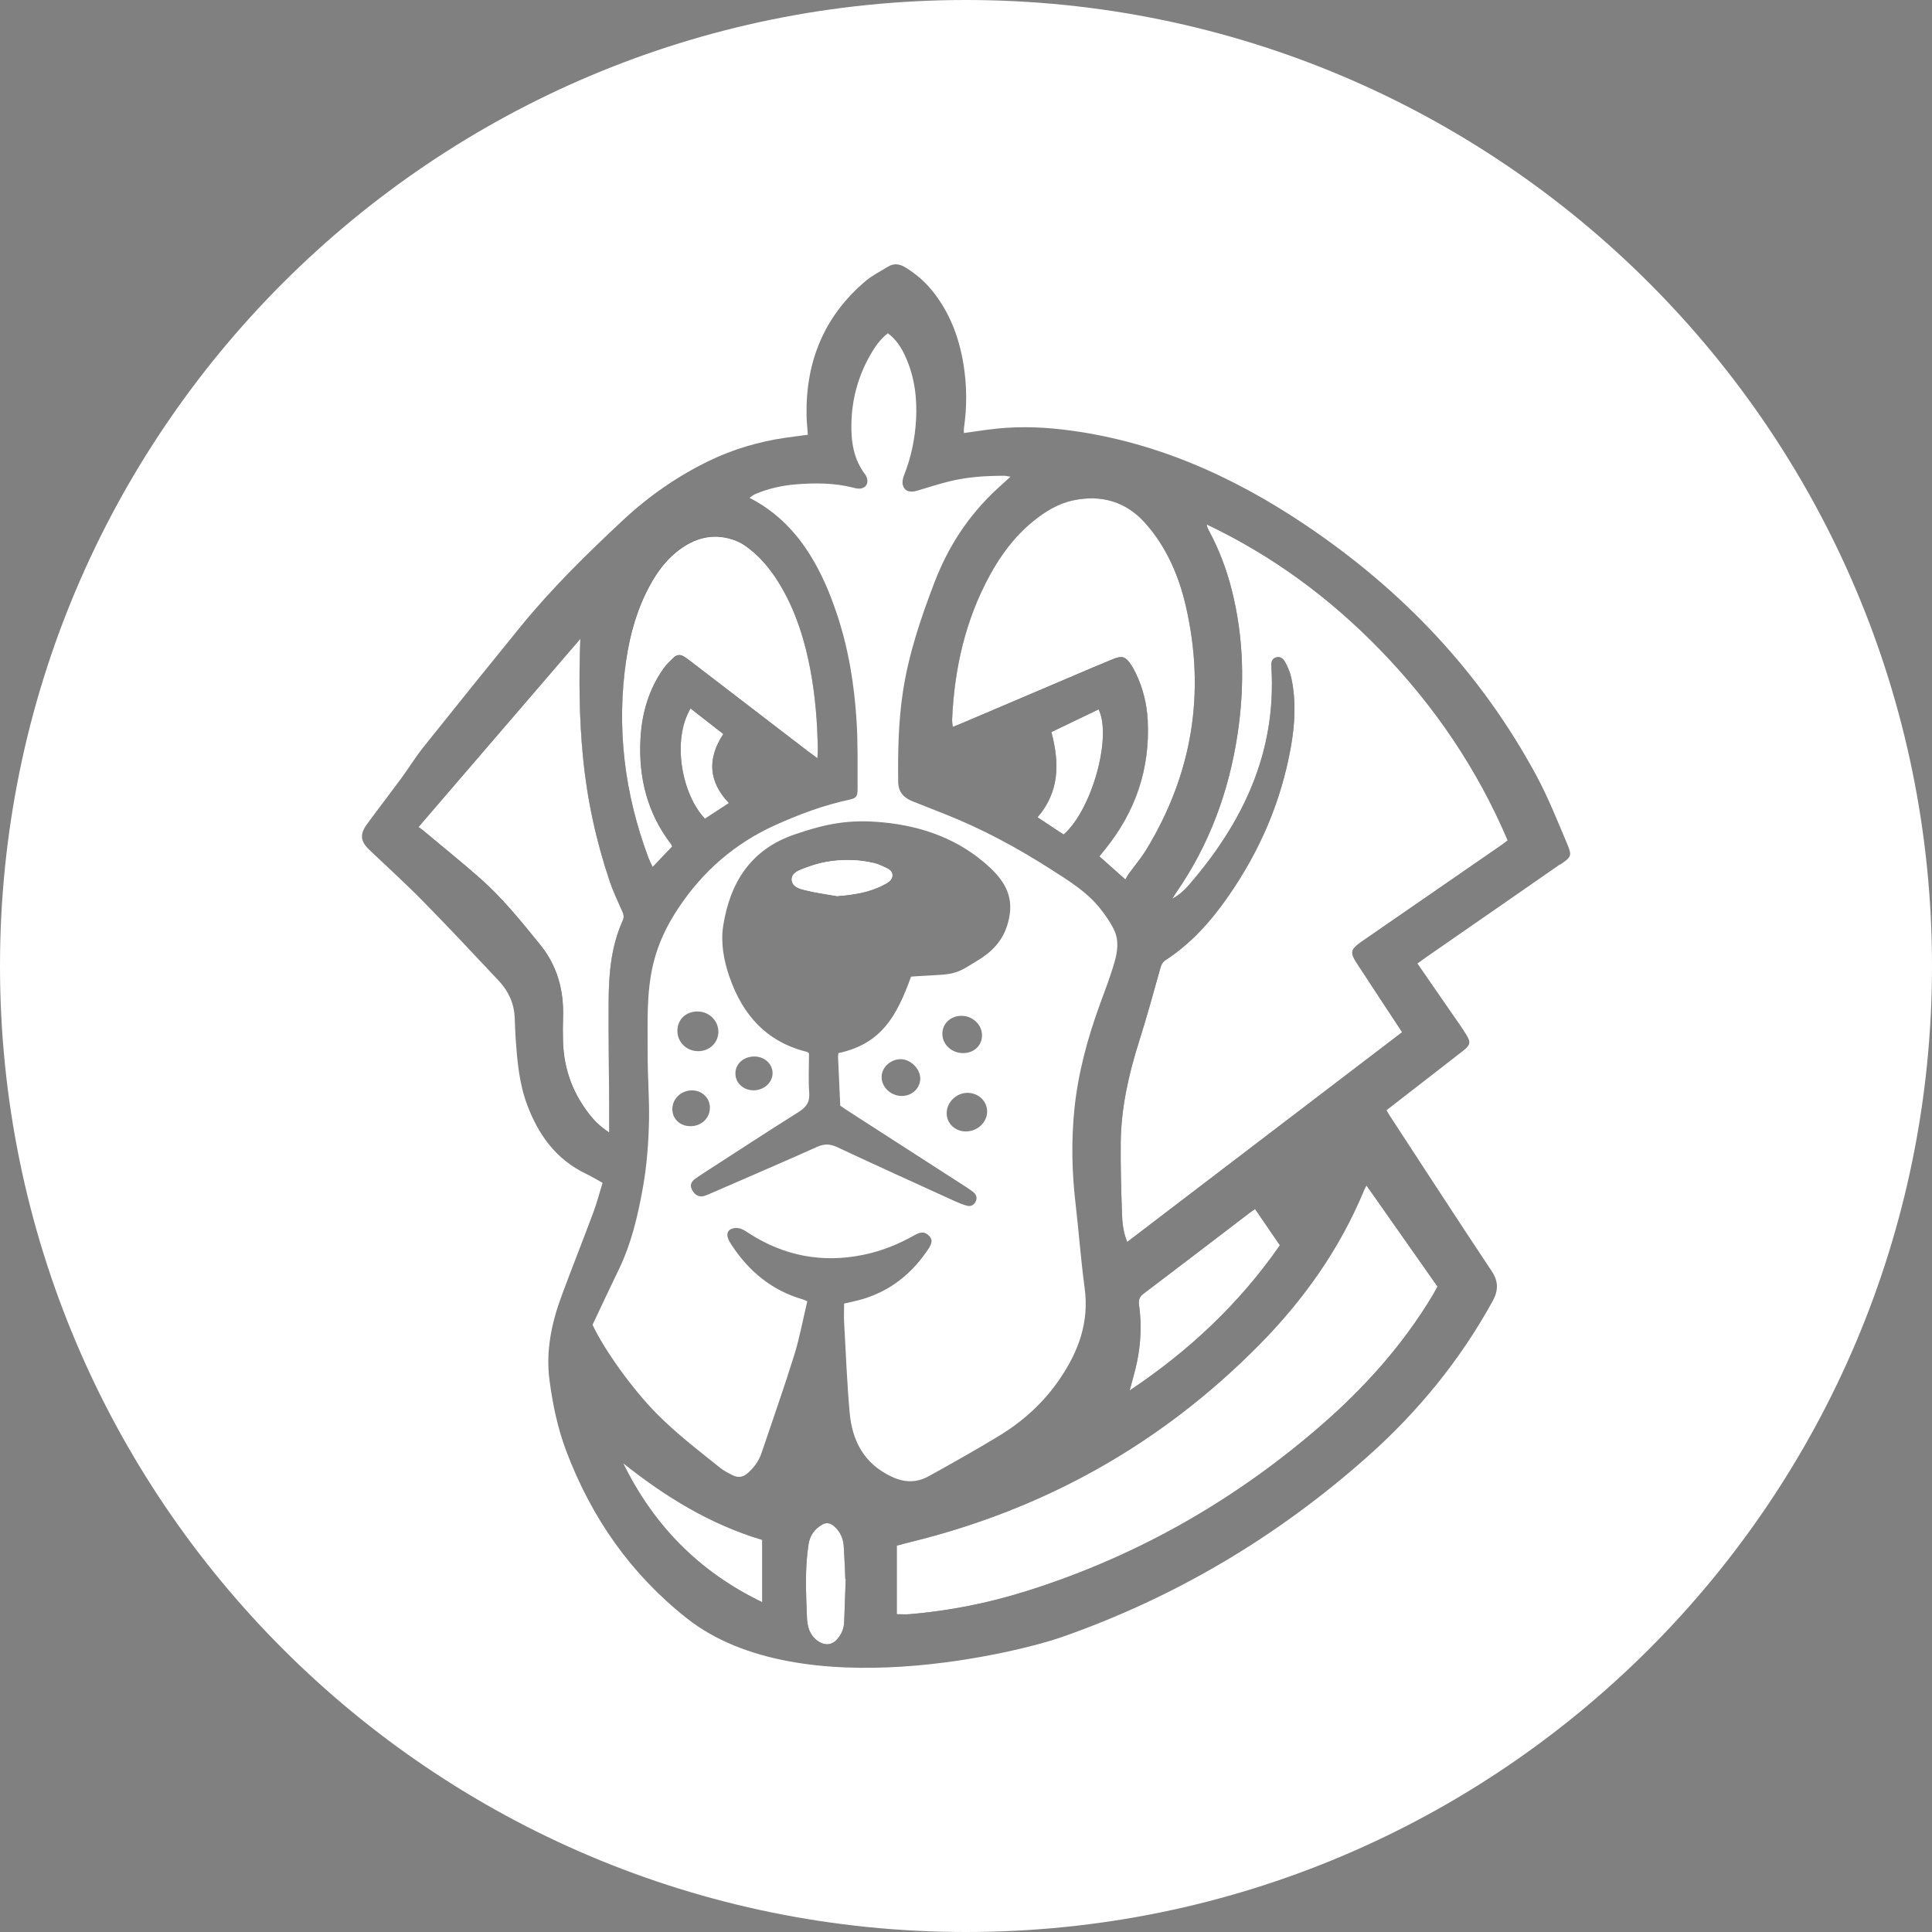 <?xml version="1.0" encoding="UTF-8"?>
<svg id="Layer_2" data-name="Layer 2" xmlns="http://www.w3.org/2000/svg" viewBox="0 0 340 340">
  <rect x="0" y="0" width="340" height="340" fill="#808080" stroke="none"/>
  <defs>
    <style>
      .cls-1 {
        fill: #fff;
      }

      .cls-2 {
        fill: #231f20;
      }
    </style>
  </defs>
  <g id="Live_Logos" data-name="Live Logos">
    <g>
      <g>
        <path class="cls-1" d="M170,0C76.11,0,0,76.11,0,170s76.11,170,170,170,170-76.11,170-170S263.89,0,170,0Zm104.51,152.13c-4.57,3.19-9.16,6.36-13.74,9.54-3.28,2.27-6.56,4.54-9.84,6.82-.45,.31-.88,.64-1.48,1.07,2.17,3.14,4.25,6.14,6.32,9.15,.78,1.12,1.58,2.24,2.29,3.4,.8,1.3,.7,1.82-.54,2.78-3.92,3.06-7.86,6.1-11.79,9.15-.56,.43-1.11,.86-1.73,1.34,.24,.39,.42,.72,.62,1.03,5.95,9.11,11.87,18.23,17.9,27.3,1.24,1.86,1.16,3.45,.13,5.32-5.71,10.36-13.08,19.38-21.9,27.23-15.95,14.19-33.97,24.9-54.15,31.93-6.54,2.28-45.66,12.47-65.75-3.41-9.86-7.79-16.78-17.71-21.2-29.43-1.52-4.02-2.38-8.17-2.94-12.41-.7-5.19,.36-10.13,2.14-14.94,1.82-4.92,3.76-9.79,5.59-14.7,.62-1.67,1.07-3.41,1.6-5.14-1.08-.6-1.96-1.14-2.89-1.58-5.32-2.54-8.45-6.92-10.43-12.29-1.36-3.69-1.69-7.56-1.97-11.44-.09-1.25-.11-2.5-.17-3.76-.11-2.5-1.09-4.66-2.8-6.48-4.41-4.7-8.82-9.41-13.34-14.01-3.06-3.12-6.31-6.05-9.47-9.07-1.54-1.47-1.68-2.72-.41-4.46,2-2.73,4.07-5.41,6.08-8.13,1.29-1.76,2.43-3.64,3.79-5.35,5.7-7.14,11.42-14.25,17.19-21.33,5.5-6.75,11.71-12.84,18.07-18.77,4.51-4.2,9.53-7.69,15.08-10.38,4.25-2.06,8.82-3.4,13.5-4.08,1.26-.18,2.52-.34,3.9-.52-.08-1.15-.21-2.27-.23-3.4-.17-9.46,3.08-17.44,10.35-23.62,1.19-1.01,2.64-1.74,3.99-2.56,1.04-.64,2.05-.49,3.08,.14,1.84,1.13,3.44,2.52,4.78,4.2,2.98,3.72,4.61,8.03,5.39,12.69,.64,3.8,.66,7.62,.1,11.44-.03,.21,0,.42,0,.8,1.44-.2,2.82-.39,4.19-.58,4.36-.6,8.73-.55,13.08-.04,15.78,1.83,29.85,8.07,42.89,16.84,17.03,11.45,30.82,25.96,40.6,44.09,2.04,3.79,3.64,7.82,5.32,11.79,.99,2.36,.89,2.45-1.17,3.88Z"/>
        <path class="cls-2" d="M181.8,91.76c2.09-1.71,4.37-3.12,7.04-3.69,5.01-1.07,9.39,.24,12.76,4.06,3.69,4.17,5.86,9.21,7.1,14.6,3.49,15.21,1.13,29.51-6.99,42.84-.91,1.49-2.06,2.83-3.08,4.24-.19,.27-.34,.56-.58,.97-1.68-1.49-3.1-2.76-4.56-4.06,.34-.43,.65-.8,.95-1.18,5.4-6.64,7.99-14.23,7.55-22.79-.15-2.86-.83-5.62-2.07-8.21-.28-.59-.6-1.17-.97-1.71-.86-1.25-1.51-1.46-2.94-.88-2.33,.94-4.63,1.94-6.94,2.92-6.63,2.82-13.26,5.64-19.88,8.46-.44,.19-.89,.36-1.51,.61-.05-.52-.13-.93-.11-1.33,.39-8.91,2.31-17.42,6.6-25.31,1.97-3.63,4.41-6.91,7.64-9.54Z"/>
        <path class="cls-2" d="M185.03,128.83c2.76-1.33,5.54-2.66,8.31-3.99,2.39,4.89-1.22,17.75-6.16,22.03-1.5-.99-3.02-2-4.59-3.04,3.88-4.51,3.88-9.54,2.44-15Z"/>
        <path class="cls-2" d="M110.2,116.06c.68-4.62,1.96-9.08,4.23-13.2,1.17-2.13,2.59-4.06,4.46-5.62,2.7-2.24,5.74-3.39,9.27-2.53,.98,.24,1.98,.64,2.82,1.21,2.85,1.95,4.94,4.61,6.64,7.59,2.52,4.41,4,9.21,4.95,14.17,.9,4.74,1.29,9.53,1.34,14.35,0,.36-.04,.73-.07,1.4-.66-.49-1.13-.82-1.59-1.17-6.85-5.26-13.7-10.52-20.56-15.77-.39-.3-.78-.59-1.19-.87-.67-.45-1.35-.47-1.94,.11-.62,.61-1.27,1.21-1.77,1.92-2.6,3.68-3.81,7.83-4.06,12.29-.38,6.83,1.15,13.13,5.39,18.64,.06,.08,.09,.19,.18,.41-1.08,1.14-2.2,2.31-3.44,3.61-.27-.59-.52-1.06-.7-1.54-4.25-11.32-5.71-22.98-3.94-34.97Z"/>
        <path class="cls-2" d="M128.27,141.33c-1.46,.95-2.84,1.86-4.21,2.75-4.09-4.31-5.84-13.81-2.54-19.4,1.9,1.48,3.78,2.95,5.77,4.5-2.81,4.26-2.66,8.31,.98,12.15Z"/>
        <path class="cls-2" d="M104.25,196.77c-3.3-3.89-5.03-8.4-5.18-13.5-.04-1.42-.04-2.84,.01-4.26,.15-4.71-1.02-9.02-4-12.7-3.3-4.08-6.6-8.18-10.54-11.67-3.31-2.93-6.77-5.7-10.16-8.54-.21-.18-.44-.32-.75-.54,9.58-11.14,19.04-22.13,28.49-33.13-.26,7.02-.21,13.83,.45,20.65,.72,7.54,2.31,14.89,4.73,22.06,.59,1.75,1.4,3.43,2.15,5.13,.25,.57,.43,1.05,.14,1.7-2.03,4.48-2.46,9.27-2.49,14.1-.04,6.34,.06,12.67,.1,19.01,0,1.29,0,2.58,0,4.23-1.3-.88-2.18-1.65-2.94-2.55Z"/>
        <path class="cls-2" d="M142.29,271.71c.24-1.5,1.03-2.61,2.34-3.38,.78-.46,1.46-.32,2.11,.23,1.11,.94,1.64,2.17,1.74,3.59,.12,1.91,.19,3.82,.27,5.74,.03,0,.06,0,.08,0-.09,2.51-.19,5.02-.27,7.54-.04,1.21-.49,2.23-1.29,3.11-1,1.09-2.3,1.04-3.47,.16-1.39-1.05-1.73-2.55-1.79-4.06-.17-4.31-.39-8.63,.29-12.93Z"/>
        <path class="cls-2" d="M109.66,257.5c7.37,5.87,15.27,10.76,24.48,13.51v10.95c-11.21-5.4-19.15-13.6-24.48-24.47Z"/>
        <path class="cls-2" d="M252.98,226.41c-.26,.48-.49,.91-.73,1.33-5.35,8.97-12.25,16.63-20.12,23.42-15.21,13.12-32.35,22.83-51.54,28.86-6.69,2.1-13.53,3.46-20.52,4.05-.69,.06-1.39,0-2.24,0v-12.06c.74-.2,1.62-.45,2.5-.66,23.72-5.82,44.22-17.37,61.36-34.76,7.78-7.89,14.11-16.83,18.37-27.13,.08-.19,.19-.37,.43-.84,4.24,6.03,8.36,11.89,12.5,17.79Z"/>
        <path class="cls-2" d="M200.46,229.68c-.11-.82,0-1.41,.73-1.97,6.32-4.78,12.61-9.6,18.91-14.41,.21-.16,.44-.3,.77-.53,1.47,2.15,2.91,4.24,4.37,6.38-7.14,10.28-16,18.58-26.45,25.56,.47-1.8,.95-3.35,1.28-4.94,.71-3.34,.85-6.72,.39-10.11Z"/>
        <path class="cls-2" d="M264.32,148.66c-8.09,5.59-16.19,11.18-24.29,16.77-.22,.16-.45,.31-.67,.47-1.66,1.21-1.78,1.76-.64,3.52,2.62,4.03,5.28,8.04,8.03,12.23-16.1,12.28-32.18,24.55-48.38,36.91-.71-1.75-.87-3.38-.92-4.99-.14-4.2-.27-8.41-.22-12.62,.08-6.06,1.41-11.91,3.23-17.67,1.35-4.27,2.54-8.58,3.74-12.89,.17-.62,.39-1.08,.93-1.43,4.52-2.94,8.03-6.9,11.07-11.29,5.5-7.92,9.25-16.59,10.95-26.1,.73-4.06,.97-8.15,.11-12.23-.21-.99-.63-1.97-1.12-2.86-.3-.54-.87-1.05-1.64-.77-.77,.28-.8,.97-.76,1.64,.94,15.09-5.05,27.54-14.68,38.59-.77,.88-1.68,1.63-2.76,2.24,.21-.34,.41-.7,.64-1.03,5.88-8.46,9.34-17.87,10.86-28.02,1.27-8.47,1.08-16.89-1.01-25.23-.92-3.67-2.25-7.19-4.05-10.53-.17-.32-.32-.65-.38-1.08,11.57,5.49,21.69,12.96,30.57,22.12,9.49,9.78,17.03,20.88,22.4,33.48-.41,.32-.7,.56-1.01,.77Z"/>
        <path class="cls-1" d="M265.33,147.89c-.41,.32-.7,.56-1.01,.77-8.09,5.59-16.19,11.18-24.29,16.77-.22,.16-.45,.31-.67,.47-1.66,1.21-1.78,1.76-.64,3.52,2.62,4.03,5.28,8.04,8.03,12.23-16.1,12.28-32.18,24.55-48.38,36.91-.71-1.75-.87-3.38-.92-4.99-.14-4.2-.27-8.41-.22-12.62,.08-6.06,1.41-11.91,3.23-17.67,1.35-4.27,2.54-8.58,3.74-12.89,.17-.62,.39-1.08,.93-1.43,4.52-2.94,8.03-6.9,11.07-11.29,5.5-7.92,9.25-16.59,10.95-26.1,.73-4.06,.97-8.15,.11-12.23-.21-.99-.63-1.97-1.12-2.86-.3-.54-.87-1.05-1.64-.77-.77,.28-.8,.97-.76,1.64,.94,15.09-5.05,27.54-14.68,38.59-.77,.88-1.68,1.63-2.76,2.24,.21-.34,.41-.7,.64-1.03,5.88-8.46,9.34-17.87,10.86-28.02,1.27-8.47,1.08-16.89-1.01-25.23-.92-3.67-2.25-7.19-4.05-10.53-.17-.32-.32-.65-.38-1.08,11.57,5.49,21.69,12.96,30.57,22.12,9.49,9.78,17.03,20.88,22.4,33.48Z"/>
        <path class="cls-1" d="M157.82,284.07v-12.06c.74-.2,1.62-.45,2.5-.66,23.72-5.82,44.22-17.37,61.36-34.76,7.78-7.89,14.11-16.83,18.37-27.13,.08-.19,.19-.37,.43-.84,4.24,6.03,8.36,11.89,12.5,17.79-.26,.48-.49,.91-.73,1.33-5.35,8.97-12.25,16.63-20.12,23.42-15.21,13.12-32.35,22.84-51.54,28.86-6.69,2.1-13.53,3.46-20.52,4.05-.69,.06-1.39,0-2.24,0Z"/>
        <path class="cls-1" d="M198.04,154.77c-1.68-1.49-3.1-2.76-4.56-4.06,.34-.43,.65-.8,.95-1.18,5.4-6.64,7.99-14.23,7.55-22.79-.15-2.86-.83-5.62-2.07-8.21-.28-.59-.6-1.17-.97-1.71-.86-1.25-1.51-1.46-2.94-.88-2.33,.94-4.63,1.94-6.94,2.92-6.63,2.82-13.26,5.64-19.88,8.46-.44,.19-.89,.36-1.51,.61-.05-.52-.13-.93-.11-1.33,.39-8.91,2.31-17.42,6.6-25.31,1.97-3.63,4.41-6.91,7.64-9.54,2.09-1.71,4.37-3.12,7.04-3.69,5.01-1.07,9.39,.24,12.76,4.06,3.69,4.17,5.86,9.21,7.1,14.6,3.49,15.21,1.13,29.51-6.99,42.84-.91,1.49-2.06,2.83-3.08,4.24-.19,.27-.34,.56-.58,.97Z"/>
        <path class="cls-1" d="M102.13,112.43c-.26,7.02-.21,13.83,.45,20.65,.72,7.54,2.31,14.89,4.73,22.06,.59,1.75,1.4,3.43,2.15,5.13,.25,.57,.43,1.05,.14,1.7-2.03,4.48-2.46,9.27-2.49,14.1-.04,6.34,.06,12.67,.1,19.01,0,1.29,0,2.58,0,4.23-1.3-.88-2.18-1.65-2.95-2.55-3.3-3.89-5.03-8.4-5.18-13.5-.04-1.42-.04-2.84,.01-4.26,.15-4.71-1.02-9.02-4-12.7-3.3-4.08-6.6-8.18-10.54-11.67-3.31-2.93-6.77-5.7-10.16-8.54-.21-.17-.44-.32-.75-.54,9.58-11.14,19.04-22.13,28.49-33.13Z"/>
        <path class="cls-1" d="M143.83,133.42c-.66-.49-1.13-.82-1.59-1.17-6.85-5.26-13.7-10.52-20.56-15.77-.39-.3-.78-.59-1.19-.87-.67-.45-1.35-.47-1.94,.11-.62,.61-1.27,1.21-1.77,1.92-2.6,3.68-3.81,7.83-4.06,12.29-.38,6.83,1.15,13.13,5.39,18.64,.06,.08,.09,.19,.18,.41-1.08,1.14-2.2,2.31-3.44,3.61-.27-.59-.52-1.06-.7-1.54-4.25-11.32-5.71-22.98-3.94-34.97,.68-4.62,1.96-9.08,4.23-13.2,1.17-2.13,2.59-4.06,4.46-5.62,2.7-2.24,5.74-3.39,9.27-2.53,.98,.24,1.98,.64,2.82,1.21,2.85,1.95,4.94,4.61,6.64,7.59,2.52,4.41,4,9.21,4.95,14.17,.9,4.74,1.29,9.53,1.34,14.35,0,.36-.04,.73-.07,1.4Z"/>
        <path class="cls-1" d="M198.79,244.73c.47-1.8,.95-3.35,1.28-4.94,.71-3.34,.85-6.72,.39-10.11-.11-.82,0-1.41,.73-1.97,6.32-4.78,12.61-9.6,18.91-14.41,.21-.16,.44-.3,.77-.53,1.47,2.15,2.91,4.24,4.37,6.38-7.14,10.28-16,18.58-26.45,25.56Z"/>
        <path class="cls-1" d="M134.14,281.96c-11.21-5.4-19.15-13.6-24.48-24.47,7.37,5.87,15.27,10.76,24.48,13.51v10.95Z"/>
        <path class="cls-1" d="M187.18,146.87c-1.5-.99-3.02-2-4.59-3.04,3.88-4.51,3.88-9.54,2.44-15,2.76-1.33,5.54-2.66,8.31-3.99,2.39,4.89-1.22,17.75-6.17,22.03Z"/>
        <path class="cls-1" d="M148.83,277.9c-.09,2.51-.19,5.02-.27,7.53-.04,1.21-.49,2.23-1.29,3.11-1,1.09-2.3,1.04-3.47,.16-1.39-1.05-1.73-2.55-1.79-4.06-.17-4.31-.39-8.63,.29-12.93,.24-1.5,1.03-2.61,2.34-3.38,.78-.46,1.46-.32,2.11,.23,1.11,.94,1.64,2.17,1.74,3.59,.12,1.91,.19,3.82,.27,5.74h.08Z"/>
        <path class="cls-1" d="M121.52,124.68c1.9,1.48,3.78,2.95,5.77,4.5-2.81,4.26-2.66,8.31,.98,12.15-1.46,.95-2.84,1.86-4.21,2.75-4.09-4.31-5.84-13.81-2.54-19.4Z"/>
        <path class="cls-1" d="M155.33,152.46c-.49-.23-1.01-.44-1.54-.56-2.75-.65-5.53-.69-8.3-.22-1.39,.24-2.76,.67-4.07,1.18-.93,.36-2.17,.8-2.07,2.03,.1,1.19,1.38,1.52,2.34,1.76,1.84,.46,3.73,.7,5.6,1.04,2.86-.22,5.59-.62,8.13-1.93,.72-.37,1.6-.79,1.6-1.71,0-.95-.96-1.23-1.69-1.58Z"/>
        <path class="cls-1" d="M196.02,163.53c-.7-1.34-1.58-2.62-2.54-3.8-2.31-2.85-5.43-4.75-8.46-6.69-5.94-3.81-12.13-7.16-18.71-9.76-1.93-.76-3.86-1.52-5.78-2.29-1.5-.6-2.43-1.63-2.46-3.32-.07-5.31,.03-10.61,.82-15.87,1.01-6.68,3.16-13.04,5.57-19.33,2.41-6.28,5.98-11.77,10.93-16.35,.75-.69,1.5-1.37,2.44-2.23-.55-.08-.85-.16-1.15-.16-3.23,0-6.45,.2-9.6,.98-1.9,.47-3.77,1.08-5.66,1.64-1.32,.39-2.25,.09-2.54-1.01-.14-.52,.01-1.19,.22-1.71,1.24-3.13,1.92-6.38,2.11-9.73,.21-3.81-.25-7.54-1.83-11.06-.72-1.61-1.64-3.09-3.13-4.19-1.35,1.03-2.27,2.38-3.08,3.79-2.16,3.77-3.27,7.86-3.34,12.2-.05,3.17,.41,6.22,2.42,8.84,.1,.13,.18,.28,.24,.43,.51,1.23-.24,2.21-1.58,2.07-.27-.03-.54-.1-.8-.17-3.28-.83-6.61-.84-9.94-.58-2.51,.2-4.97,.74-7.3,1.74-.31,.13-.57,.37-.96,.64,6.4,3.29,10.33,8.57,13.17,14.77,.82,1.78,1.51,3.63,2.14,5.49,2.08,6.15,3.12,12.52,3.52,18.97,.25,3.98,.17,7.98,.18,11.97,0,1.43-.25,1.66-1.5,1.93-4.5,.97-8.78,2.57-12.97,4.46-7.12,3.21-12.77,8.14-17.07,14.62-1.98,2.97-3.51,6.12-4.38,9.64-1.3,5.29-1,10.64-1.02,15.99-.02,3.83,.3,7.65,.24,11.48-.07,4.09-.38,8.17-1.11,12.23-.88,4.86-1.99,9.62-4.14,14.1-1.59,3.29-3.14,6.6-4.69,9.88,2.12,4.52,7.06,11.34,11.19,15.54,3.46,3.52,7.37,6.51,11.21,9.59,.67,.54,1.47,.95,2.24,1.34,.97,.5,1.88,.36,2.71-.4,1.08-.97,1.91-2.09,2.38-3.48,1.93-5.75,3.96-11.46,5.76-17.24,.95-3.06,1.53-6.24,2.3-9.48-.44-.19-.63-.29-.84-.35-5.4-1.57-9.43-4.92-12.48-9.56-.24-.36-.47-.74-.62-1.15-.37-1.03,.09-1.69,1.16-1.83,1.03-.13,1.76,.44,2.54,.94,6.18,3.97,12.86,5.24,20.06,3.78,3.25-.66,6.26-1.88,9.13-3.51,1.1-.63,1.84-.54,2.51,.19,.56,.61,.56,1.19-.12,2.23-2.83,4.3-6.62,7.38-11.6,8.87-1.04,.31-2.11,.51-3.26,.79,0,1.09-.05,2.17,0,3.26,.3,5.29,.5,10.59,.97,15.87,.44,5.01,2.51,9.04,7.39,11.33,2.31,1.09,4.42,1.08,6.53-.08,4.16-2.3,8.3-4.63,12.36-7.09,4.24-2.58,7.86-5.85,10.69-10.01,3.32-4.87,5.21-10.01,4.39-16.02-.67-4.92-1.02-9.89-1.6-14.83-.65-5.56-.77-11.12-.2-16.69,.65-6.34,2.31-12.44,4.49-18.42,.9-2.46,1.85-4.91,2.57-7.43,.54-1.89,.82-3.92-.15-5.77Zm-73.21,14.48c1.96,.01,3.57,1.57,3.61,3.49,.04,1.95-1.52,3.49-3.54,3.49-2.06,0-3.67-1.57-3.67-3.59,0-1.98,1.51-3.42,3.6-3.4Zm-4.49,17.26c-.04-1.86,1.5-3.37,3.44-3.38,1.78,0,3.15,1.3,3.17,3.03,.01,1.82-1.44,3.24-3.35,3.27-1.84,.03-3.21-1.2-3.26-2.92Zm51.7,3.85c-1.93,0-3.4-1.37-3.42-3.19-.02-1.93,1.71-3.62,3.68-3.61,1.9,.02,3.41,1.44,3.44,3.23,.03,1.92-1.67,3.56-3.7,3.56Zm-4.18-17.18c-.01-1.81,1.47-3.19,3.41-3.17,1.97,.02,3.6,1.61,3.57,3.49-.03,1.76-1.44,3.07-3.32,3.07-2.02,0-3.65-1.5-3.66-3.38Zm11.34-18.88c-.86,2.64-2.76,4.57-5.13,5.97-2.38,1.41-3.2,2.22-5.96,2.48-1.3,.12-4.37,.24-5.76,.36-2.5,6.94-5.22,11.84-12.78,13.46-.04,.35-.08,.51-.07,.67,.13,2.84,.26,5.68,.39,8.58,.5,.34,.98,.68,1.48,1,6.89,4.44,13.78,8.88,20.67,13.32,.46,.3,.92,.6,1.33,.95,.51,.44,.65,1.02,.34,1.63-.31,.61-.87,.88-1.51,.71-.73-.19-1.45-.49-2.14-.8-6.9-3.15-13.82-6.28-20.69-9.5-1.24-.58-2.24-.64-3.52-.07-6.03,2.7-12.1,5.3-18.16,7.94-.6,.26-1.2,.55-1.82,.73-.86,.24-1.66-.24-2.1-1.17-.37-.78-.09-1.38,.56-1.85,.49-.35,.99-.69,1.49-1.01,5.55-3.59,11.09-7.21,16.69-10.73,1.33-.84,2.04-1.69,1.92-3.36-.17-2.28-.04-4.58-.04-7-.06-.04-.22-.23-.41-.27-7.09-1.76-11.28-6.51-13.59-13.19-1.01-2.93-1.57-5.99-1.09-9.04,1.21-7.58,4.84-13.36,12.5-16,5.67-1.95,9.74-2.72,15.66-2.14,6.98,.68,13.42,3,18.69,7.87,3.43,3.17,4.44,6.2,3.06,10.46Zm-15.23,26.74c0,1.68-1.41,3.04-3.18,3.07-1.92,.03-3.58-1.46-3.62-3.26-.05-1.68,1.47-3.16,3.27-3.21,1.76-.05,3.53,1.65,3.53,3.4Zm-32.53-.96c.05-1.71,1.54-2.97,3.45-2.91,1.73,.05,3.09,1.34,3.09,2.93,0,1.67-1.56,3.05-3.4,3.02-1.81-.03-3.19-1.37-3.14-3.04Z"/>
        <path class="cls-1" d="M147.3,157.68c-1.87-.33-3.77-.58-5.6-1.04-.96-.24-2.24-.57-2.34-1.76-.1-1.22,1.14-1.67,2.07-2.03,1.31-.51,2.68-.94,4.07-1.18,2.77-.47,5.55-.43,8.3,.22,.53,.12,1.04,.33,1.54,.56,.73,.34,1.68,.63,1.69,1.58,0,.91-.88,1.33-1.6,1.71-2.53,1.31-5.27,1.72-8.13,1.93Z"/>
      </g>
    </g>
  </g>
</svg>
